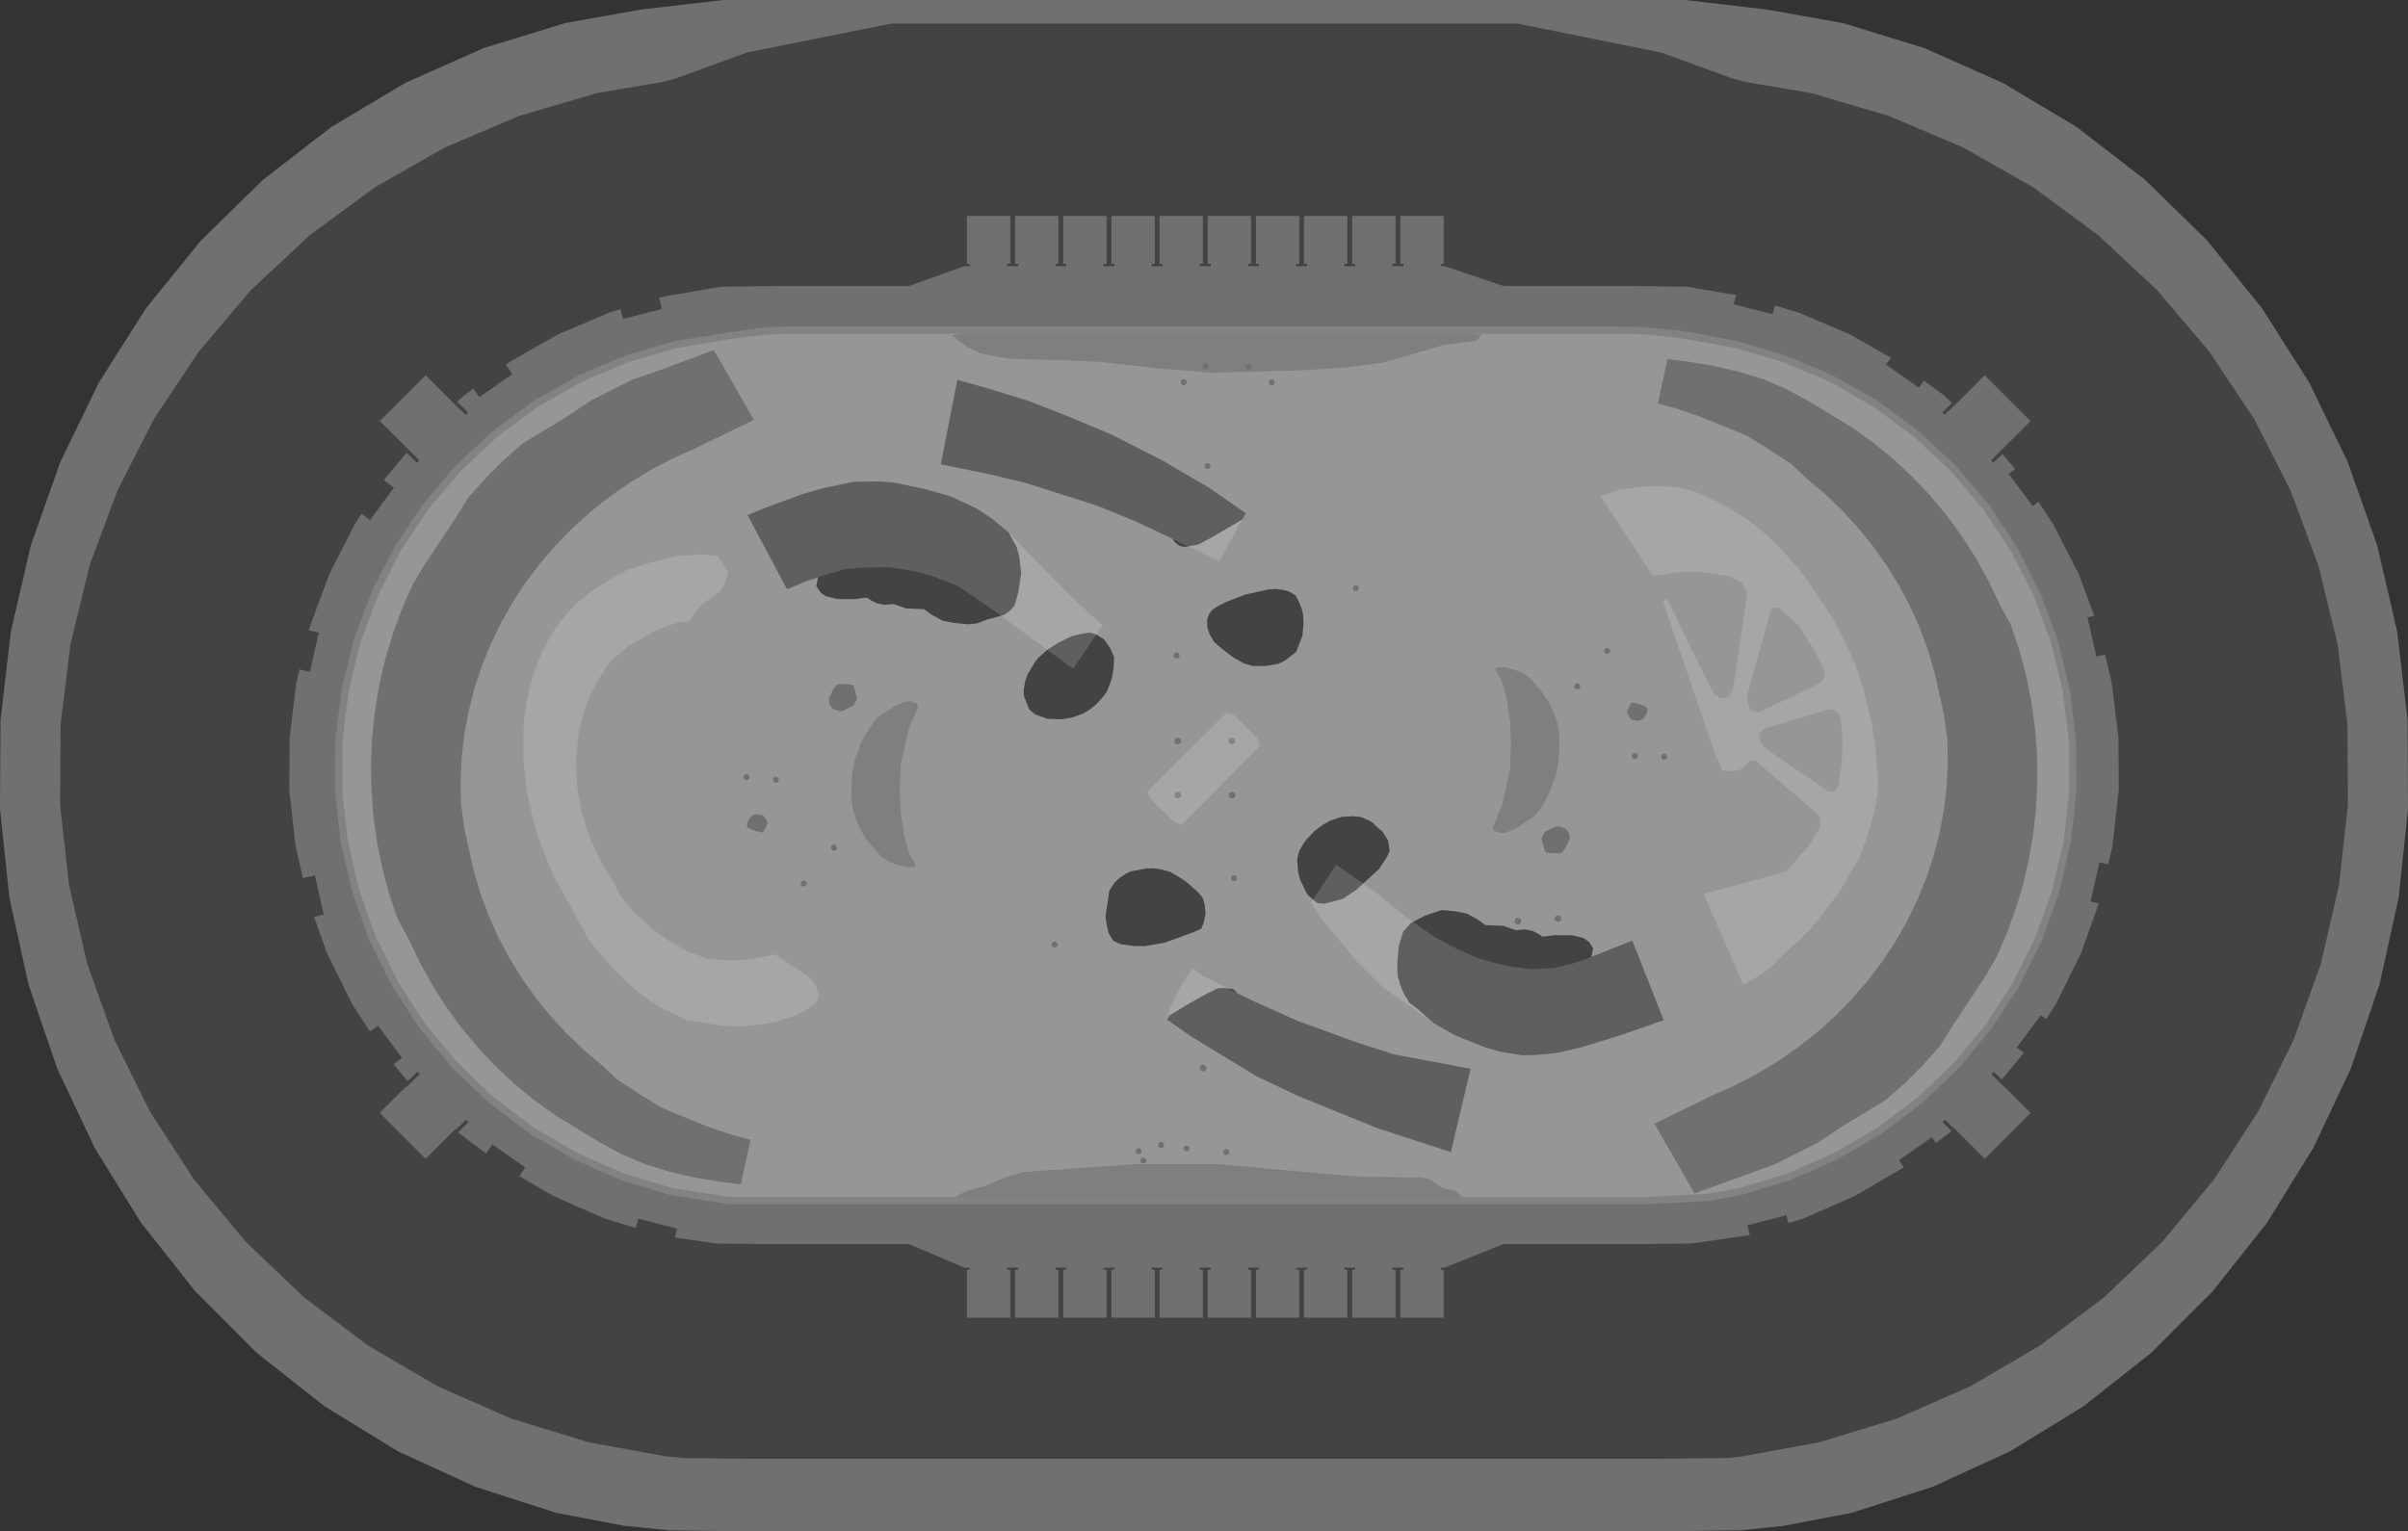<?xml version="1.0" encoding="UTF-8" standalone="no"?>
<svg xmlns:ffdec="https://www.free-decompiler.com/flash" xmlns:xlink="http://www.w3.org/1999/xlink" ffdec:objectType="shape" height="1060.0px" width="1666.65px" xmlns="http://www.w3.org/2000/svg">
  <rect width="100%" height="100%" fill="#333333" stroke="none"/>
  <g transform="matrix(1.0, 0.0, 0.0, 1.0, 834.15, 531.0)">
    <path d="M603.2 -443.05 L650.55 -406.5 693.5 -364.45 731.5 -317.5 764.1 -266.2 790.75 -211.25 811.15 -153.45 825.05 -93.6 832.2 -32.4 832.5 29.2 826.05 90.5 812.8 150.55 793.05 208.55 766.95 263.8 734.95 315.5 697.45 362.9 654.95 405.5 608.05 442.55 557.3 473.7 503.5 498.4 447.3 516.45 399.95 525.5 370.65 528.5 330.9 529.0 -333.5 529.0 -370.65 528.55 -402.15 525.4 -448.95 516.45 -505.15 498.4 -558.95 473.7 -609.65 442.55 -656.6 405.5 -699.1 362.9 -736.6 315.5 -768.6 263.8 -794.65 208.55 -814.45 150.55 -827.65 90.5 -834.15 29.2 -833.8 -32.4 -826.65 -93.6 -812.8 -153.45 -792.35 -211.25 -765.7 -266.2 -733.15 -317.5 -695.1 -364.45 -652.15 -406.5 -604.85 -443.05 -553.8 -473.55 -499.7 -497.6 -443.3 -514.95 -390.4 -524.4 -333.8 -531.0 332.15 -531.0 388.8 -524.4 441.7 -514.95 498.05 -497.6 552.15 -473.55 603.2 -443.05" fill="#707070" fill-rule="evenodd" stroke="none"/>
    <path d="M524.55 -428.95 L573.05 -401.35 618.0 -368.25 658.8 -330.2 694.95 -287.6 725.9 -241.15 751.2 -191.45 770.6 -139.1 783.8 -84.85 790.6 -29.45 790.9 26.35 784.75 81.85 772.2 136.25 753.4 188.8 728.65 238.8 698.2 285.65 662.6 328.6 622.2 367.15 577.6 400.7 529.45 428.9 478.3 451.3 424.95 467.6 371.0 477.45 361.65 478.45 314.3 479.0 -316.9 479.0 -360.95 478.5 -374.0 477.2 -426.55 467.6 -479.95 451.3 -531.05 428.9 -579.25 400.7 -623.85 367.15 -664.2 328.6 -699.85 285.65 -730.25 238.8 -755.0 188.8 -773.8 136.25 -786.35 81.85 -792.55 26.35 -792.2 -29.45 -785.4 -84.85 -772.25 -139.1 -752.85 -191.45 -727.5 -241.15 -696.55 -287.6 -660.45 -330.2 -619.65 -368.25 -574.65 -401.35 -526.15 -428.95 -474.8 -450.75 -421.25 -466.5 -375.05 -474.35 -366.25 -476.75 -317.15 -494.65 -217.35 -514.7 216.0 -514.7 315.55 -494.65 363.55 -477.15 373.85 -474.25 419.6 -466.5 473.15 -450.75 524.55 -428.95" fill="#434343" fill-rule="evenodd" stroke="none"/>
    <path d="M392.8 -313.4 L394.35 -319.45 410.25 -314.8 446.15 -299.55 474.6 -283.35 471.2 -278.5 494.05 -262.55 497.45 -267.45 511.5 -257.1 516.9 -252.05 510.15 -245.55 511.8 -243.85 519.7 -251.35 519.7 -251.4 539.5 -271.2 571.25 -239.45 543.9 -212.3 545.55 -210.65 551.8 -216.6 560.6 -206.25 556.1 -202.95 572.75 -180.6 576.7 -183.55 586.85 -168.3 604.6 -133.55 615.3 -104.65 610.65 -103.6 616.8 -76.45 622.8 -77.8 627.35 -59.05 632.1 -20.35 632.3 15.7 628.0 54.45 625.0 67.45 618.95 66.05 612.75 93.2 618.5 94.5 606.1 129.2 588.8 164.2 582.0 174.6 578.35 171.9 561.75 194.2 566.7 197.9 551.35 216.4 545.8 211.1 544.15 212.75 553.6 221.95 553.6 221.85 571.25 239.5 539.5 271.25 518.35 250.1 518.25 250.2 512.05 244.3 510.4 246.0 516.5 251.9 514.4 253.85 505.8 260.35 503.0 256.35 480.15 272.25 483.5 277.1 483.25 277.35 449.6 297.05 413.85 312.7 403.65 315.8 402.25 310.35 375.25 317.3 376.95 323.95 375.85 324.3 336.5 329.95 299.25 330.35 206.3 330.35 165.7 346.65 163.0 346.65 163.0 348.15 165.1 348.15 165.1 381.3 135.1 381.3 135.1 348.15 137.2 348.15 137.2 346.65 129.65 346.65 129.65 348.15 131.75 348.15 131.75 381.3 101.75 381.3 101.75 348.15 103.85 348.15 103.85 346.65 96.3 346.65 96.3 348.15 98.4 348.15 98.4 381.3 68.4 381.3 68.4 348.15 70.55 348.15 70.55 346.65 63.0 346.65 63.0 348.15 65.1 348.15 65.1 381.3 35.1 381.3 35.1 348.15 37.2 348.15 37.2 346.65 29.65 346.65 29.65 348.15 31.75 348.15 31.75 381.3 1.75 381.3 1.75 348.15 3.85 348.15 3.85 346.65 -3.7 346.65 -3.7 348.15 -1.6 348.15 -1.6 381.3 -31.6 381.3 -31.6 348.15 -29.45 348.15 -29.45 346.65 -37.0 346.65 -37.0 348.15 -34.9 348.15 -34.9 381.3 -64.9 381.3 -64.9 348.15 -62.8 348.15 -62.8 346.65 -70.35 346.65 -70.35 348.15 -68.25 348.15 -68.25 381.3 -98.25 381.3 -98.25 348.15 -96.15 348.15 -96.15 346.65 -103.7 346.65 -103.7 348.15 -101.6 348.15 -101.6 381.3 -131.6 381.3 -131.6 348.15 -129.45 348.15 -129.45 346.65 -137.0 346.65 -137.0 348.15 -134.9 348.15 -134.9 381.3 -164.9 381.3 -164.9 348.15 -162.8 348.15 -162.8 346.65 -166.7 346.65 -205.0 330.35 -301.05 330.35 -338.15 329.95 -367.0 325.8 -365.4 319.65 -392.4 312.7 -394.1 319.2 -415.45 312.7 -451.2 297.05 -474.7 283.25 -470.55 277.25 -493.35 261.35 -497.75 267.6 -516.05 253.85 -517.05 252.9 -509.85 245.85 -511.5 244.2 -518.85 251.2 -519.15 250.85 -539.55 271.25 -571.3 239.5 -553.1 221.25 -553.05 221.85 -543.6 212.65 -545.25 211.0 -552.1 217.5 -561.75 205.8 -555.9 201.45 -572.55 179.1 -578.05 183.2 -590.4 164.2 -607.7 129.2 -616.8 103.75 -610.05 102.2 -616.2 75.05 -624.45 76.95 -629.65 54.45 -633.95 15.7 -633.7 -20.35 -628.95 -59.05 -626.9 -67.55 -619.65 -65.9 -613.5 -93.05 -620.35 -94.6 -619.75 -96.95 -606.2 -133.55 -588.5 -168.3 -583.85 -175.25 -578.1 -170.95 -561.45 -193.25 -568.4 -198.45 -566.9 -200.75 -552.75 -217.4 -545.5 -210.55 -543.85 -212.2 -571.3 -239.45 -539.55 -271.2 -519.65 -251.3 -519.65 -251.25 -511.75 -243.75 -510.1 -245.4 -517.7 -252.8 -513.1 -257.1 -506.5 -261.95 -502.35 -256.05 -479.55 -272.0 -484.05 -278.5 -481.65 -280.25 -447.8 -299.55 -411.85 -314.8 -404.7 -316.9 -402.95 -310.2 -376.0 -317.1 -377.95 -324.75 -374.45 -325.75 -335.3 -332.45 -293.95 -333.0 -205.0 -333.0 -166.7 -346.7 -162.8 -346.7 -162.8 -348.35 -164.9 -348.35 -164.9 -381.5 -134.9 -381.5 -134.9 -348.35 -137.0 -348.35 -137.0 -346.7 -129.45 -346.7 -129.45 -348.35 -131.6 -348.35 -131.6 -381.5 -101.6 -381.5 -101.6 -348.35 -103.7 -348.35 -103.7 -346.7 -96.15 -346.7 -96.15 -348.35 -98.25 -348.35 -98.25 -381.5 -68.25 -381.5 -68.25 -348.35 -70.35 -348.35 -70.35 -346.7 -62.8 -346.7 -62.8 -348.35 -64.9 -348.35 -64.9 -381.5 -34.9 -381.5 -34.9 -348.35 -37.0 -348.35 -37.0 -346.7 -29.45 -346.7 -29.45 -348.35 -31.6 -348.35 -31.6 -381.5 -1.6 -381.5 -1.6 -348.35 -3.7 -348.35 -3.7 -346.7 3.85 -346.7 3.85 -348.35 1.75 -348.35 1.75 -381.5 31.75 -381.5 31.75 -348.35 29.65 -348.35 29.65 -346.7 37.2 -346.7 37.2 -348.35 35.1 -348.35 35.1 -381.5 65.1 -381.5 65.1 -348.35 63.0 -348.35 63.0 -346.7 70.55 -346.7 70.55 -348.35 68.4 -348.35 68.4 -381.5 98.4 -381.5 98.4 -348.35 96.3 -348.35 96.3 -346.7 103.85 -346.7 103.85 -348.35 101.75 -348.35 101.75 -381.5 131.75 -381.5 131.75 -348.35 129.65 -348.35 129.65 -346.7 137.2 -346.7 137.2 -348.35 135.1 -348.35 135.1 -381.5 165.1 -381.5 165.1 -348.35 163.0 -348.35 163.0 -346.7 165.7 -346.7 206.3 -333.0 292.85 -333.0 333.65 -332.45 367.45 -326.7 365.8 -320.35 392.8 -313.4" fill="#707070" fill-rule="evenodd" stroke="none"/>
    <path d="M387.65 -287.0 L417.3 -276.0 468.0 -250.0 505.0 -218.35 535.65 -185.7 556.0 -156.7 570.65 -128.7 587.0 -89.0 599.3 -28.0 600.1 9.85 598.55 31.2 593.4 63.65 581.65 104.8 562.8 147.0 539.0 183.4 510.3 217.0 470.75 249.0 436.55 270.1 389.0 288.3 345.0 299.0 305.5 301.0 -291.0 301.0 -330.5 299.5 -389.45 289.4 -425.45 274.0 -458.35 256.3 -492.35 231.65 -515.7 210.3 -535.0 187.0 -554.35 159.65 -571.0 128.3 -583.0 99.0 -593.0 65.65 -600.35 21.0 -599.7 -23.0 -595.0 -53.0 -586.35 -86.35 -575.7 -117.7 -565.0 -139.7 -541.7 -175.7 -519.7 -203.7 -495.7 -227.0 -469.0 -247.0 -446.35 -261.0 -411.0 -279.0 -380.35 -287.7 -337.0 -297.0 -307.0 -302.0 295.0 -302.35 335.0 -298.35 387.65 -287.0" fill="#969696" fill-rule="evenodd" stroke="none"/>
    <path d="M133.5 146.0 L133.0 141.0 133.0 135.0 134.0 124.0 137.0 114.0 142.5 108.0 152.0 103.0 162.7 99.35 164.35 99.1 173.5 100.0 181.0 101.5 188.5 105.5 194.0 109.5 206.5 110.0 215.0 113.0 221.5 112.5 226.5 113.5 230.5 115.5 233.5 117.5 241.5 116.5 254.0 116.5 262.0 118.5 265.5 121.0 268.5 125.5 267.3 131.55 295.65 120.3 317.3 175.3 287.65 185.65 260.65 194.0 243.3 198.0 230.0 199.3 219.65 199.65 203.65 197.0 193.9 194.15 173.3 186.0 158.0 177.3 147.0 167.5 141.0 163.0 139.2 159.45 138.5 159.0 136.0 153.5 135.5 152.0 134.5 150.0 134.75 149.7 133.5 146.0" fill="#434343" fill-rule="evenodd" stroke="none"/>
    <path d="M-9.0 187.0 L-26.35 175.0 -25.0 172.3 -13.7 165.3 1.0 157.0 8.65 153.3 12.3 153.0 18.65 153.65 19.75 154.2 20.55 154.85 21.75 156.35 32.3 161.65 64.3 176.0 105.65 191.0 130.65 199.0 183.65 209.0 170.0 266.65 119.0 250.0 64.0 227.65 35.3 214.0 -9.0 187.0" fill="#434343" fill-rule="evenodd" stroke="none"/>
    <path d="M-183.0 -209.5 L-171.5 -268.0 -148.5 -261.5 -122.35 -253.45 -95.7 -243.0 -64.0 -229.7 -29.35 -212.0 2.0 -193.7 28.0 -175.7 25.65 -171.35 5.3 -159.35 -4.7 -154.0 -13.85 -152.35 -16.7 -152.7 -18.5 -153.55 -20.85 -155.5 -22.95 -158.15 -49.7 -170.7 -76.0 -181.35 -125.5 -197.0 -151.45 -203.15 -183.0 -209.5" fill="#434343" fill-rule="evenodd" stroke="none"/>
    <path d="M94.55 34.55 L102.1 34.1 107.65 34.65 113.3 37.0 116.0 38.65 119.65 42.3 122.65 44.65 126.65 51.0 127.65 58.0 126.0 62.0 120.3 70.65 104.65 85.0 95.3 91.3 82.65 94.65 77.65 94.25 71.65 89.3 70.0 87.0 65.65 78.0 64.3 72.65 63.65 64.0 65.0 58.3 67.65 53.65 70.1 50.3 75.2 44.75 81.0 40.3 87.0 37.0 94.55 34.55" fill="#434343" fill-rule="evenodd" stroke="none"/>
    <path d="M-12.15 80.3 L-4.35 87.3 -1.7 90.65 -0.35 95.3 0.3 101.3 -1.0 107.65 -2.7 112.0 -8.7 114.65 -28.0 121.65 -41.7 124.0 -49.35 124.0 -58.7 122.65 -63.7 120.3 -66.7 115.3 -68.0 110.3 -69.0 103.65 -66.35 85.65 -62.7 80.0 -59.0 76.55 -54.8 73.85 -51.45 72.3 -41.0 70.3 -36.35 70.1 -31.45 70.75 -24.35 72.55 -17.35 76.65 -12.15 80.3" fill="#434343" fill-rule="evenodd" stroke="none"/>
    <path d="M53.85 -122.6 L58.1 -121.45 62.55 -118.8 64.75 -114.6 67.0 -109.0 67.85 -104.6 68.1 -98.8 67.2 -90.6 63.0 -79.7 54.8 -73.35 50.75 -71.45 41.65 -69.9 33.0 -69.9 26.75 -71.7 19.0 -76.15 12.3 -81.25 6.1 -86.6 3.0 -91.9 1.4 -96.8 1.4 -102.35 2.75 -105.9 5.0 -108.8 8.1 -111.0 14.3 -114.15 27.4 -119.25 43.4 -122.8 48.3 -123.25 53.85 -122.6" fill="#434343" fill-rule="evenodd" stroke="none"/>
    <path d="M-115.35 -75.7 L-109.25 -81.1 -101.7 -86.0 -92.0 -90.7 -83.8 -92.5 -79.7 -93.0 -75.3 -91.7 -70.0 -88.35 -66.0 -82.7 -63.0 -76.0 -63.35 -69.0 -64.7 -60.7 -68.0 -52.35 -70.35 -49.0 -75.0 -43.7 -79.0 -40.35 -84.35 -37.0 -91.7 -34.35 -99.0 -33.0 -109.35 -33.35 -117.7 -36.35 -121.7 -39.7 -125.35 -48.7 -125.7 -52.7 -124.7 -59.0 -123.0 -64.0 -117.35 -73.35 -115.35 -75.7" fill="#434343" fill-rule="evenodd" stroke="none"/>
    <path d="M-147.35 -171.7 L-136.0 -162.35 -130.35 -152.0 -128.7 -145.7 -127.35 -134.0 -129.35 -121.0 -132.0 -111.7 -135.7 -107.7 -139.35 -105.25 -151.0 -102.0 -158.0 -99.35 -164.15 -98.75 -174.15 -99.75 -181.65 -101.25 -189.15 -105.25 -194.65 -109.25 -207.15 -109.75 -215.65 -112.75 -222.15 -112.25 -227.15 -113.25 -231.15 -115.25 -234.15 -117.25 -242.15 -116.25 -254.65 -116.25 -262.65 -118.25 -266.15 -120.75 -269.15 -125.25 -267.95 -131.35 -267.9 -131.4 -277.0 -128.35 -289.35 -123.0 -316.7 -174.35 -303.0 -180.0 -278.35 -189.0 -264.35 -193.0 -243.7 -197.35 -227.0 -197.7 -216.0 -197.0 -194.0 -192.35 -176.35 -187.35 -158.35 -179.0 -147.35 -171.7" fill="#434343" fill-rule="evenodd" stroke="none"/>
    <path d="M-142.35 -283.7 L-155.7 -286.35 -164.7 -290.7 -171.7 -296.0 -175.0 -299.0 -169.0 -300.0 183.65 -300.0 191.4 -299.7 188.9 -296.3 187.0 -295.0 164.5 -292.0 123.5 -280.0 96.0 -276.5 64.5 -274.5 4.0 -273.0 -33.0 -276.0 -73.0 -280.5 -94.0 -281.5 -132.35 -282.4 -142.35 -283.7" fill="#7f7f7f" fill-rule="evenodd" stroke="none"/>
    <path d="M-125.8 280.4 L-48.35 275.0 8.3 275.0 105.0 283.65 147.65 284.15 151.9 284.65 155.35 285.55 159.4 288.05 161.5 290.0 164.85 291.7 172.15 293.3 175.0 295.15 177.65 297.7 177.35 298.05 -172.5 298.0 -172.95 297.85 -171.45 296.75 -164.85 293.5 -152.0 290.0 -139.6 284.6 -125.8 280.4" fill="#7f7f7f" fill-rule="evenodd" stroke="none"/>
    <path d="M213.5 -67.5 L219.4 -65.25 224.75 -61.45 232.3 -53.0 238.3 -44.15 241.65 -36.6 243.65 -30.6 244.75 -25.0 245.2 -19.0 244.75 -4.8 242.75 5.4 238.75 16.55 235.2 23.85 230.75 31.0 226.3 35.2 215.0 42.55 207.65 45.65 204.1 45.65 199.85 44.1 199.0 42.3 205.65 26.0 211.0 1.65 211.65 -16.35 211.0 -31.0 209.0 -45.7 205.3 -59.7 200.8 -67.0 201.5 -69.0 207.0 -69.0 213.5 -67.5" fill="#7f7f7f" fill-rule="evenodd" stroke="none"/>
    <path d="M-214.7 -42.25 L-207.35 -45.35 -203.8 -45.35 -199.6 -43.8 -198.7 -42.0 -205.35 -25.7 -210.7 -1.35 -211.35 16.65 -210.7 31.3 -208.7 46.0 -205.0 60.0 -200.5 67.3 -201.2 69.3 -206.7 69.3 -213.2 67.8 -219.15 65.55 -224.45 61.75 -233.8 51.1 -238.0 44.4 -241.35 36.85 -243.35 30.85 -244.45 25.3 -244.9 19.3 -244.45 5.1 -242.45 -5.15 -237.45 -18.35 -229.7 -30.8 -226.0 -34.9 -214.7 -42.25" fill="#7f7f7f" fill-rule="evenodd" stroke="none"/>
    <path d="M304.6 -304.5 L331.65 -301.7 368.0 -294.85 401.9 -284.9 434.4 -271.1 465.1 -253.65 493.55 -232.7 519.4 -208.6 542.25 -181.7 561.85 -152.3 577.85 -120.8 590.15 -87.7 598.45 -53.35 602.75 -18.3 603.0 17.05 599.1 52.15 591.15 86.55 579.25 119.8 563.55 151.45 544.3 181.1 521.75 208.3 496.2 232.65 468.0 253.95 437.5 271.75 405.15 285.95 371.4 296.25 348.2 300.5 304.35 302.8 -330.0 302.7 -370.6 296.3 -404.45 285.95 -436.8 271.75 -467.3 253.95 -495.5 232.65 -521.05 208.3 -543.6 181.1 -562.85 151.45 -578.55 119.8 -590.4 86.55 -598.35 52.15 -602.25 17.05 -602.05 -18.3 -597.75 -53.35 -589.4 -87.7 -577.15 -120.8 -561.1 -152.3 -541.55 -181.7 -518.7 -208.6 -492.85 -232.7 -464.4 -253.65 -433.7 -271.1 -401.2 -284.9 -367.25 -294.85 -330.3 -300.75 -305.85 -304.2 -289.9 -305.0 284.2 -305.0 304.6 -304.5 M331.0 -296.6 L304.2 -299.5 284.15 -300.0 -289.7 -300.0 -305.2 -299.2 -330.85 -296.0 -366.15 -290.0 -399.5 -280.2 -431.5 -266.65 -461.65 -249.45 -489.65 -228.85 -515.05 -205.15 -537.55 -178.65 -556.8 -149.75 -572.55 -118.8 -584.65 -86.2 -592.85 -52.45 -597.05 -17.95 -597.25 16.75 -593.45 51.3 -585.6 85.15 -573.9 117.85 -558.5 149.0 -539.6 178.15 -517.4 204.85 -492.25 228.85 -464.5 249.75 -434.55 267.3 Q-418.6 274.3 -402.7 281.25 L-369.5 291.4 -329.6 297.7 304.2 297.8 347.6 295.5 370.2 291.4 403.4 281.25 Q419.35 274.3 435.25 267.3 L465.25 249.75 493.0 228.85 518.1 204.85 540.3 178.15 559.2 149.0 574.65 117.85 586.3 85.15 594.15 51.3 598.0 16.75 597.8 -17.95 593.55 -52.45 585.35 -86.2 573.25 -118.8 557.5 -149.75 538.25 -178.65 515.75 -205.15 490.35 -228.85 462.4 -249.45 432.2 -266.65 400.2 -280.2 366.9 -290.0 331.0 -296.6" fill="#828282" fill-rule="evenodd" stroke="none"/>
    <path d="M352.4 -277.6 L369.45 -273.6 386.25 -268.45 402.5 -261.5 417.3 -253.5 448.3 -234.65 462.7 -224.3 476.5 -213.0 489.5 -200.85 501.8 -187.85 513.25 -174.05 523.85 -159.55 533.55 -144.35 542.3 -128.55 550.1 -112.2 557.85 -97.85 563.55 -80.6 568.25 -63.05 571.8 -45.15 574.3 -27.1 575.7 -8.9 575.95 9.35 575.15 27.55 573.2 45.7 570.15 63.65 566.05 81.4 560.85 98.8 554.6 115.85 547.3 132.45 539.3 146.0 517.0 179.65 508.65 193.1 496.75 206.5 484.1 219.1 470.7 230.8 441.3 248.65 423.55 260.35 394.5 275.0 338.65 295.3 310.95 246.95 351.25 227.3 366.85 220.35 381.9 212.5 396.4 203.75 410.25 194.1 423.5 183.7 435.95 172.55 447.65 160.65 458.5 148.05 468.5 134.85 477.6 121.1 485.75 106.85 492.9 92.1 499.05 76.95 504.2 61.5 508.25 45.75 511.25 29.8 513.15 13.7 513.95 -2.45 513.7 -18.65 511.3 -36.35 504.9 -65.0 500.35 -80.6 494.7 -95.9 488.05 -110.85 480.4 -125.35 471.75 -139.35 462.2 -152.85 451.75 -165.75 440.5 -178.0 428.4 -189.55 415.55 -200.35 406.0 -209.5 390.0 -220.0 374.45 -229.55 343.0 -242.35 326.8 -247.9 313.3 -251.6 320.0 -282.35 335.1 -280.5 352.4 -277.6" fill="#707070" fill-rule="evenodd" stroke="none"/>
    <path d="M-340.05 -288.7 L-312.35 -240.3 -352.7 -220.7 -368.25 -213.75 -383.3 -205.85 -397.8 -197.1 -411.7 -187.5 -424.9 -177.1 -437.35 -165.9 -449.05 -154.0 -459.95 -141.45 -469.95 -128.25 -479.0 -114.5 -487.15 -100.2 -494.3 -85.5 -500.5 -70.35 -505.6 -54.9 -509.65 -39.15 -512.65 -23.2 -514.55 -7.1 -515.4 9.1 -515.1 25.25 -512.7 43.0 -506.35 71.6 -501.75 87.2 -496.1 102.5 -489.45 117.45 -481.8 131.95 -473.15 146.0 -463.65 159.45 -453.2 172.35 -441.9 184.6 -429.8 196.15 -416.95 206.95 -407.4 216.1 -391.4 226.6 Q-383.6 231.4 -375.85 236.15 L-344.4 249.0 -328.2 254.5 -314.7 258.2 -321.4 289.0 -336.5 287.1 -353.8 284.2 -370.85 280.2 -387.65 275.05 -403.9 268.1 -418.7 260.15 -449.7 241.25 -464.15 230.9 -477.9 219.65 -490.95 207.45 -503.2 194.45 -514.7 180.65 -525.3 166.15 -534.95 150.95 -543.7 135.15 -551.5 118.8 -559.25 104.5 -565.0 87.25 -569.65 69.65 -573.25 51.8 -575.7 33.7 -577.1 15.55 -577.4 -2.7 -576.55 -20.95 -574.6 -39.1 -571.6 -57.05 -567.45 -74.8 -562.25 -92.2 -556.0 -109.25 -548.75 -125.85 -540.7 -139.35 -518.4 -173.0 -510.05 -186.45 -498.15 -199.85 -485.5 -212.45 -472.1 -224.2 -442.7 -242.0 -425.0 -253.75 -395.95 -268.35 -379.3 -274.05 -340.05 -288.7" fill="#707070" fill-rule="evenodd" stroke="none"/>
    <path d="M304.75 -41.85 L306.0 -40.75 306.05 -39.2 305.5 -36.95 303.5 -33.7 301.25 -32.25 299.4 -32.0 295.3 -32.75 294.5 -33.35 291.9 -37.6 292.05 -39.0 294.9 -44.35 295.8 -44.6 297.0 -44.45 303.55 -42.35 304.75 -41.85" fill="#707070" fill-rule="evenodd" stroke="none"/>
    <path d="M248.55 42.3 L249.4 42.75 251.05 44.55 251.65 45.5 252.0 46.4 252.25 47.5 252.3 49.75 249.3 56.05 247.0 59.25 245.25 59.9 238.25 59.55 236.0 59.25 235.05 58.3 233.0 50.65 232.8 49.25 234.15 46.75 234.55 45.8 235.55 44.65 242.4 41.4 243.75 41.05 245.25 41.15 248.55 42.3" fill="#707070" fill-rule="evenodd" stroke="none"/>
    <path d="M317.9 -4.95 L316.6 -5.2 315.7 -6.15 315.55 -7.5 316.2 -8.6 317.4 -9.15 318.65 -8.9 319.55 -7.95 319.7 -6.65 319.1 -5.5 317.9 -4.95" fill="#707070" fill-rule="evenodd" stroke="none"/>
    <path d="M297.15 -9.65 L298.4 -9.4 299.3 -8.45 299.45 -7.15 298.85 -6.0 297.65 -5.45 296.35 -5.7 295.45 -6.65 295.3 -8.0 295.95 -9.1 297.15 -9.65" fill="#707070" fill-rule="evenodd" stroke="none"/>
    <path d="M279.25 -82.25 L280.15 -81.3 280.3 -80.0 279.65 -78.85 278.5 -78.3 277.2 -78.55 276.3 -79.5 276.15 -80.8 276.8 -81.95 277.95 -82.5 279.25 -82.25" fill="#707070" fill-rule="evenodd" stroke="none"/>
    <path d="M258.6 -57.65 L259.5 -56.7 259.65 -55.4 259.0 -54.25 257.8 -53.7 256.5 -53.95 255.65 -54.9 255.5 -56.25 256.1 -57.35 257.3 -57.9 258.6 -57.65" fill="#707070" fill-rule="evenodd" stroke="none"/>
    <path d="M-310.4 32.75 L-306.35 33.5 -305.5 34.1 -302.9 38.35 -303.1 39.75 -305.9 45.1 -306.85 45.35 -311.15 44.35 -315.75 42.6 -317.0 41.5 -317.1 39.9 -316.5 37.65 -314.5 34.4 -312.25 33.0 -310.4 32.75" fill="#707070" fill-rule="evenodd" stroke="none"/>
    <path d="M-243.25 -55.9 L-241.15 -48.25 -241.0 -46.85 -242.35 -44.35 -242.75 -43.4 -243.75 -42.25 -250.6 -39.0 -251.9 -38.65 -253.4 -38.75 -256.75 -39.9 -257.6 -40.35 -259.25 -42.15 -259.85 -43.1 -260.4 -45.1 -260.5 -47.35 -257.5 -53.65 -255.15 -56.85 -253.4 -57.5 -246.4 -57.15 -244.15 -56.85 -243.25 -55.9" fill="#707070" fill-rule="evenodd" stroke="none"/>
    <path d="M-316.45 5.25 L-315.55 6.25 -315.4 7.55 -316.05 8.7 -317.25 9.25 -318.55 9.0 -319.4 8.0 -319.6 6.7 -318.95 5.55 -317.75 5.0 -316.45 5.25" fill="#707070" fill-rule="evenodd" stroke="none"/>
    <path d="M-296.1 7.1 L-295.2 8.05 -295.05 9.35 -295.7 10.5 -296.9 11.05 -298.15 10.8 -299.05 9.85 -299.2 8.55 -298.6 7.4 -297.4 6.85 -296.1 7.1" fill="#707070" fill-rule="evenodd" stroke="none"/>
    <path d="M-275.95 79.8 L-275.8 81.1 -276.4 82.25 -277.6 82.8 -278.9 82.55 -279.8 81.6 -279.95 80.25 -279.3 79.15 -278.1 78.6 -276.85 78.85 -275.95 79.8" fill="#707070" fill-rule="evenodd" stroke="none"/>
    <path d="M-254.9 56.3 L-255.55 57.45 -256.7 58.0 -258.0 57.75 -258.9 56.75 -259.05 55.45 -258.4 54.3 -257.2 53.75 -255.95 54.0 -255.05 55.0 -254.9 56.3" fill="#707070" fill-rule="evenodd" stroke="none"/>
    <path d="M19.65 -20.1 L20.65 -19.0 20.8 -17.55 20.1 -16.25 18.75 -15.65 17.3 -15.95 16.3 -17.0 16.15 -18.45 16.85 -19.75 18.2 -20.35 19.65 -20.1" fill="#707070" fill-rule="evenodd" stroke="none"/>
    <path d="M19.75 17.45 L20.75 18.55 20.9 20.0 20.2 21.3 18.85 21.9 17.45 21.6 16.45 20.55 16.25 19.1 16.95 17.8 18.3 17.2 19.75 17.45" fill="#707070" fill-rule="evenodd" stroke="none"/>
    <path d="M-17.8 17.35 L-16.8 18.45 -16.65 19.9 -17.35 21.2 -18.7 21.8 -20.15 21.5 -21.15 20.45 -21.3 19.0 -20.6 17.7 -19.25 17.05 -17.8 17.35" fill="#707070" fill-rule="evenodd" stroke="none"/>
    <path d="M-18.7 -15.55 L-20.15 -15.8 -21.15 -16.9 -21.3 -18.35 -20.6 -19.65 -19.25 -20.25 -17.8 -20.0 -16.8 -18.9 -16.65 -17.45 -17.35 -16.15 -18.7 -15.55" fill="#707070" fill-rule="evenodd" stroke="none"/>
    <path d="M244.5 107.4 L243.05 107.1 242.05 106.05 241.85 104.6 242.6 103.3 243.9 102.7 245.35 102.95 246.35 104.05 246.55 105.5 245.8 106.8 244.5 107.4" fill="#707070" fill-rule="evenodd" stroke="none"/>
    <path d="M214.25 107.7 L214.1 106.25 214.8 104.95 216.15 104.35 217.6 104.65 218.6 105.7 218.75 107.15 218.05 108.45 216.7 109.05 215.25 108.8 214.25 107.7" fill="#707070" fill-rule="evenodd" stroke="none"/>
    <path d="M-1.7 206.05 L-0.25 206.35 0.75 207.45 0.9 208.9 0.2 210.2 -1.15 210.8 -2.55 210.5 -3.55 209.45 -3.75 208.0 -3.05 206.7 -1.7 206.05" fill="#707070" fill-rule="evenodd" stroke="none"/>
    <path d="M-13.9 265.95 L-14.8 265.0 -14.95 263.7 -14.3 262.55 -13.1 262.0 -11.85 262.25 -10.95 263.2 -10.8 264.5 -11.4 265.65 -12.6 266.2 -13.9 265.95" fill="#707070" fill-rule="evenodd" stroke="none"/>
    <path d="M-28.6 260.85 L-28.45 262.2 -29.1 263.3 -30.25 263.85 -31.55 263.6 -32.45 262.65 -32.6 261.35 -31.95 260.2 -30.8 259.65 -29.5 259.9 -28.6 260.85" fill="#707070" fill-rule="evenodd" stroke="none"/>
    <path d="M16.7 267.0 L16.1 268.15 14.9 268.7 13.6 268.45 12.7 267.5 12.55 266.2 13.2 265.05 14.4 264.5 15.65 264.75 16.55 265.7 16.7 267.0" fill="#707070" fill-rule="evenodd" stroke="none"/>
    <path d="M-43.9 274.3 L-44.8 273.35 -44.95 272.0 -44.3 270.9 -43.1 270.35 -41.85 270.6 -40.95 271.55 -40.8 272.85 -41.4 274.0 -42.6 274.55 -43.9 274.3" fill="#707070" fill-rule="evenodd" stroke="none"/>
    <path d="M-45.0 264.15 L-44.1 265.1 -43.95 266.45 -44.6 267.55 -45.75 268.1 -47.05 267.85 -47.95 266.9 -48.1 265.6 -47.45 264.45 -46.3 263.9 -45.0 264.15" fill="#707070" fill-rule="evenodd" stroke="none"/>
    <path d="M-105.3 124.8 L-106.15 123.85 -106.35 122.5 -105.7 121.4 -104.5 120.85 -103.2 121.1 -102.3 122.05 -102.15 123.35 -102.8 124.5 -104.0 125.05 -105.3 124.8" fill="#707070" fill-rule="evenodd" stroke="none"/>
    <path d="M18.5 75.5 L19.65 74.95 20.95 75.2 21.85 76.15 22.0 77.45 21.35 78.6 20.15 79.15 18.9 78.9 18.0 77.95 17.85 76.65 18.5 75.5" fill="#707070" fill-rule="evenodd" stroke="none"/>
    <path d="M-20.85 -75.3 L-21.75 -76.3 -21.9 -77.6 -21.25 -78.75 -20.05 -79.3 -18.75 -79.05 -17.9 -78.05 -17.7 -76.75 -18.35 -75.6 -19.55 -75.05 -20.85 -75.3" fill="#707070" fill-rule="evenodd" stroke="none"/>
    <path d="M103.95 -125.95 L105.25 -125.7 106.1 -124.75 106.3 -123.45 105.65 -122.3 104.45 -121.75 103.15 -122.0 102.25 -122.95 102.1 -124.25 102.75 -125.4 103.95 -125.95" fill="#707070" fill-rule="evenodd" stroke="none"/>
    <path d="M-0.45 -208.7 L0.2 -209.85 1.4 -210.4 2.65 -210.15 3.55 -209.2 3.7 -207.9 3.1 -206.75 1.9 -206.2 0.6 -206.45 -0.3 -207.4 -0.45 -208.7" fill="#707070" fill-rule="evenodd" stroke="none"/>
    <path d="M-15.15 -268.5 L-13.9 -268.25 -13.0 -267.3 -12.85 -266.0 -13.45 -264.85 -14.65 -264.3 -15.95 -264.55 -16.85 -265.5 -17.0 -266.8 -16.35 -267.95 -15.15 -268.5" fill="#707070" fill-rule="evenodd" stroke="none"/>
    <path d="M48.0 -267.2 L48.15 -265.9 47.55 -264.75 46.35 -264.2 45.05 -264.45 44.15 -265.4 44.0 -266.7 44.65 -267.85 45.85 -268.4 47.1 -268.15 48.0 -267.2" fill="#707070" fill-rule="evenodd" stroke="none"/>
    <path d="M-0.75 -275.45 L-1.6 -276.4 -1.75 -277.7 -1.15 -278.85 0.05 -279.4 1.35 -279.15 2.25 -278.2 2.4 -276.9 1.75 -275.75 0.55 -275.2 -0.75 -275.45" fill="#707070" fill-rule="evenodd" stroke="none"/>
    <path d="M32.0 -277.85 L32.15 -276.55 31.55 -275.4 30.35 -274.85 29.05 -275.1 28.15 -276.05 28.0 -277.35 28.65 -278.5 29.85 -279.05 31.1 -278.8 32.0 -277.85" fill="#707070" fill-rule="evenodd" stroke="none"/>
    <path d="M384.0 -23.0 L383.65 -20.7 384.3 -17.35 386.0 -14.35 400.0 -4.35 431.65 17.0 435.0 17.0 437.35 15.2 438.2 12.6 440.6 -2.85 441.05 -18.6 440.6 -26.5 439.65 -34.35 438.65 -36.65 435.65 -39.35 431.65 -40.0 386.3 -26.35 384.0 -23.0 M396.65 -110.7 L392.3 -109.7 391.0 -106.7 375.0 -48.7 375.3 -44.7 377.65 -39.0 381.65 -38.0 384.3 -38.35 422.65 -56.7 427.0 -59.35 428.65 -63.0 429.15 -64.9 428.65 -66.25 421.75 -80.55 410.85 -97.75 396.65 -110.7 M303.15 -194.1 L314.0 -194.5 326.35 -193.5 333.65 -192.15 345.0 -188.5 364.5 -178.35 372.65 -173.05 380.6 -167.15 388.3 -160.7 395.75 -153.75 409.65 -138.45 416.15 -130.1 434.0 -103.5 439.25 -94.1 448.35 -74.55 452.2 -64.45 455.55 -54.15 460.7 -33.3 463.85 -13.9 465.65 6.1 465.5 18.7 463.2 30.35 460.2 41.85 456.5 53.1 452.1 64.1 438.7 86.7 426.5 103.0 419.0 112.0 410.0 121.0 400.0 130.0 392.0 138.3 382.45 144.95 372.5 150.9 344.95 87.9 401.55 72.55 406.75 67.1 411.6 61.25 416.65 56.0 422.0 48.0 425.65 41.3 425.65 37.65 425.0 33.65 381.0 -4.35 378.65 -4.35 376.3 -3.35 373.65 -0.7 370.0 2.0 363.3 3.0 358.0 2.3 353.3 -7.7 317.0 -114.0 319.3 -117.0 350.65 -53.35 352.3 -50.7 357.0 -47.7 360.0 -47.7 362.65 -49.0 365.3 -53.7 374.65 -116.0 375.0 -121.7 371.3 -127.35 362.8 -131.95 341.95 -135.1 328.0 -135.0 309.95 -132.1 273.65 -187.45 287.25 -192.15 303.15 -194.1" fill="#ffffff" fill-opacity="0.149" fill-rule="evenodd" stroke="none"/>
    <path d="M241.3 139.3 L257.0 135.3 271.65 130.0 295.65 120.3 317.3 175.3 287.65 185.65 260.65 194.0 243.3 198.0 230.0 199.3 219.65 199.65 203.65 197.0 193.9 194.15 173.3 186.0 158.0 177.3 122.65 152.3 105.0 134.65 79.5 103.9 73.3 94.0 90.65 67.65 121.4 89.4 137.4 102.75 159.2 118.1 174.55 126.1 189.4 132.55 200.1 135.65 212.0 138.3 225.65 140.0 241.3 139.3" fill="#ffffff" fill-opacity="0.149" fill-rule="evenodd" stroke="none"/>
    <path d="M32.3 161.65 L64.3 176.0 105.65 191.0 130.65 199.0 183.65 209.0 170.0 266.65 119.0 250.0 64.0 227.65 35.3 214.0 -9.0 187.0 -26.35 175.0 -24.35 167.0 -18.7 154.65 -9.0 139.3 -1.7 144.65 32.3 161.65" fill="#ffffff" fill-opacity="0.149" fill-rule="evenodd" stroke="none"/>
    <path d="M2.0 -193.7 L28.0 -175.7 10.0 -142.35 -49.7 -170.7 -76.0 -181.35 -125.5 -197.0 -151.45 -203.15 -183.0 -209.5 -171.5 -268.0 -148.5 -261.5 -122.35 -253.45 -95.7 -243.0 -64.0 -229.7 -29.35 -212.0 2.0 -193.7" fill="#ffffff" fill-opacity="0.149" fill-rule="evenodd" stroke="none"/>
    <path d="M-194.0 -192.35 L-176.35 -187.35 -158.35 -179.0 -147.35 -171.7 -136.0 -162.35 -94.5 -119.5 -71.0 -98.0 -91.5 -68.0 -145.35 -107.7 -170.7 -125.0 -189.45 -132.35 -201.7 -135.7 -218.7 -138.35 -236.35 -138.0 -249.35 -137.0 -263.0 -133.0 -277.0 -128.35 -289.35 -123.0 -316.7 -174.35 -303.0 -180.0 -278.35 -189.0 -264.35 -193.0 -243.7 -197.35 -227.0 -197.7 -216.0 -197.0 -194.0 -192.35" fill="#ffffff" fill-opacity="0.149" fill-rule="evenodd" stroke="none"/>
    <path d="M37.85 -14.6 L-16.35 40.1 -22.15 37.4 -37.9 22.1 -39.9 17.0 15.0 -37.7 20.3 -35.7 36.1 -19.9 37.85 -14.6" fill="#ffffff" fill-opacity="0.149" fill-rule="evenodd" stroke="none"/>
    <path d="M-374.9 -143.95 L-364.05 -146.1 -349.4 -147.15 -337.45 -146.1 -330.0 -135.0 -332.7 -126.35 -336.0 -121.35 -348.35 -112.7 -354.0 -105.7 -357.0 -101.0 -365.7 -99.7 -374.0 -97.0 -382.0 -93.35 -399.35 -83.7 -410.65 -73.8 -414.85 -68.45 -422.15 -56.8 -425.25 -50.55 -430.25 -37.3 -433.65 -23.2 -435.35 -8.55 -435.55 -1.05 -434.65 14.05 -432.05 29.15 -427.75 44.0 -425.0 51.25 -418.35 65.3 -410.25 78.45 -404.5 89.75 -394.45 101.3 -383.35 111.55 -371.35 120.25 -358.65 127.35 -345.4 132.65 -330.95 133.9 -321.25 133.8 -312.8 132.75 -300.35 130.25 -298.4 129.55 -273.7 145.65 -269.55 151.45 -267.35 159.0 -268.85 162.65 -276.2 168.3 -283.85 172.2 -296.9 176.45 -312.0 178.9 -322.35 179.65 -334.3 179.15 -359.05 175.3 -367.35 171.0 -376.2 167.0 -383.9 162.4 -391.7 156.4 -399.3 149.85 -406.65 142.85 -420.5 127.45 -426.9 119.15 -450.65 75.85 -455.05 66.1 -462.4 46.15 -467.75 25.8 -469.65 15.55 -471.85 -4.75 -471.95 -24.6 -471.2 -34.25 -469.9 -43.7 -468.05 -52.9 -465.7 -61.75 -462.85 -70.3 -459.5 -78.45 -455.65 -86.2 -451.35 -93.5 -446.55 -100.35 -441.35 -106.7 -435.75 -112.55 -429.75 -117.8 -423.4 -122.55 -407.45 -132.75 -399.85 -136.45 -384.65 -141.3 -374.9 -143.95" fill="#ffffff" fill-opacity="0.149" fill-rule="evenodd" stroke="none"/>
  </g>
</svg>
